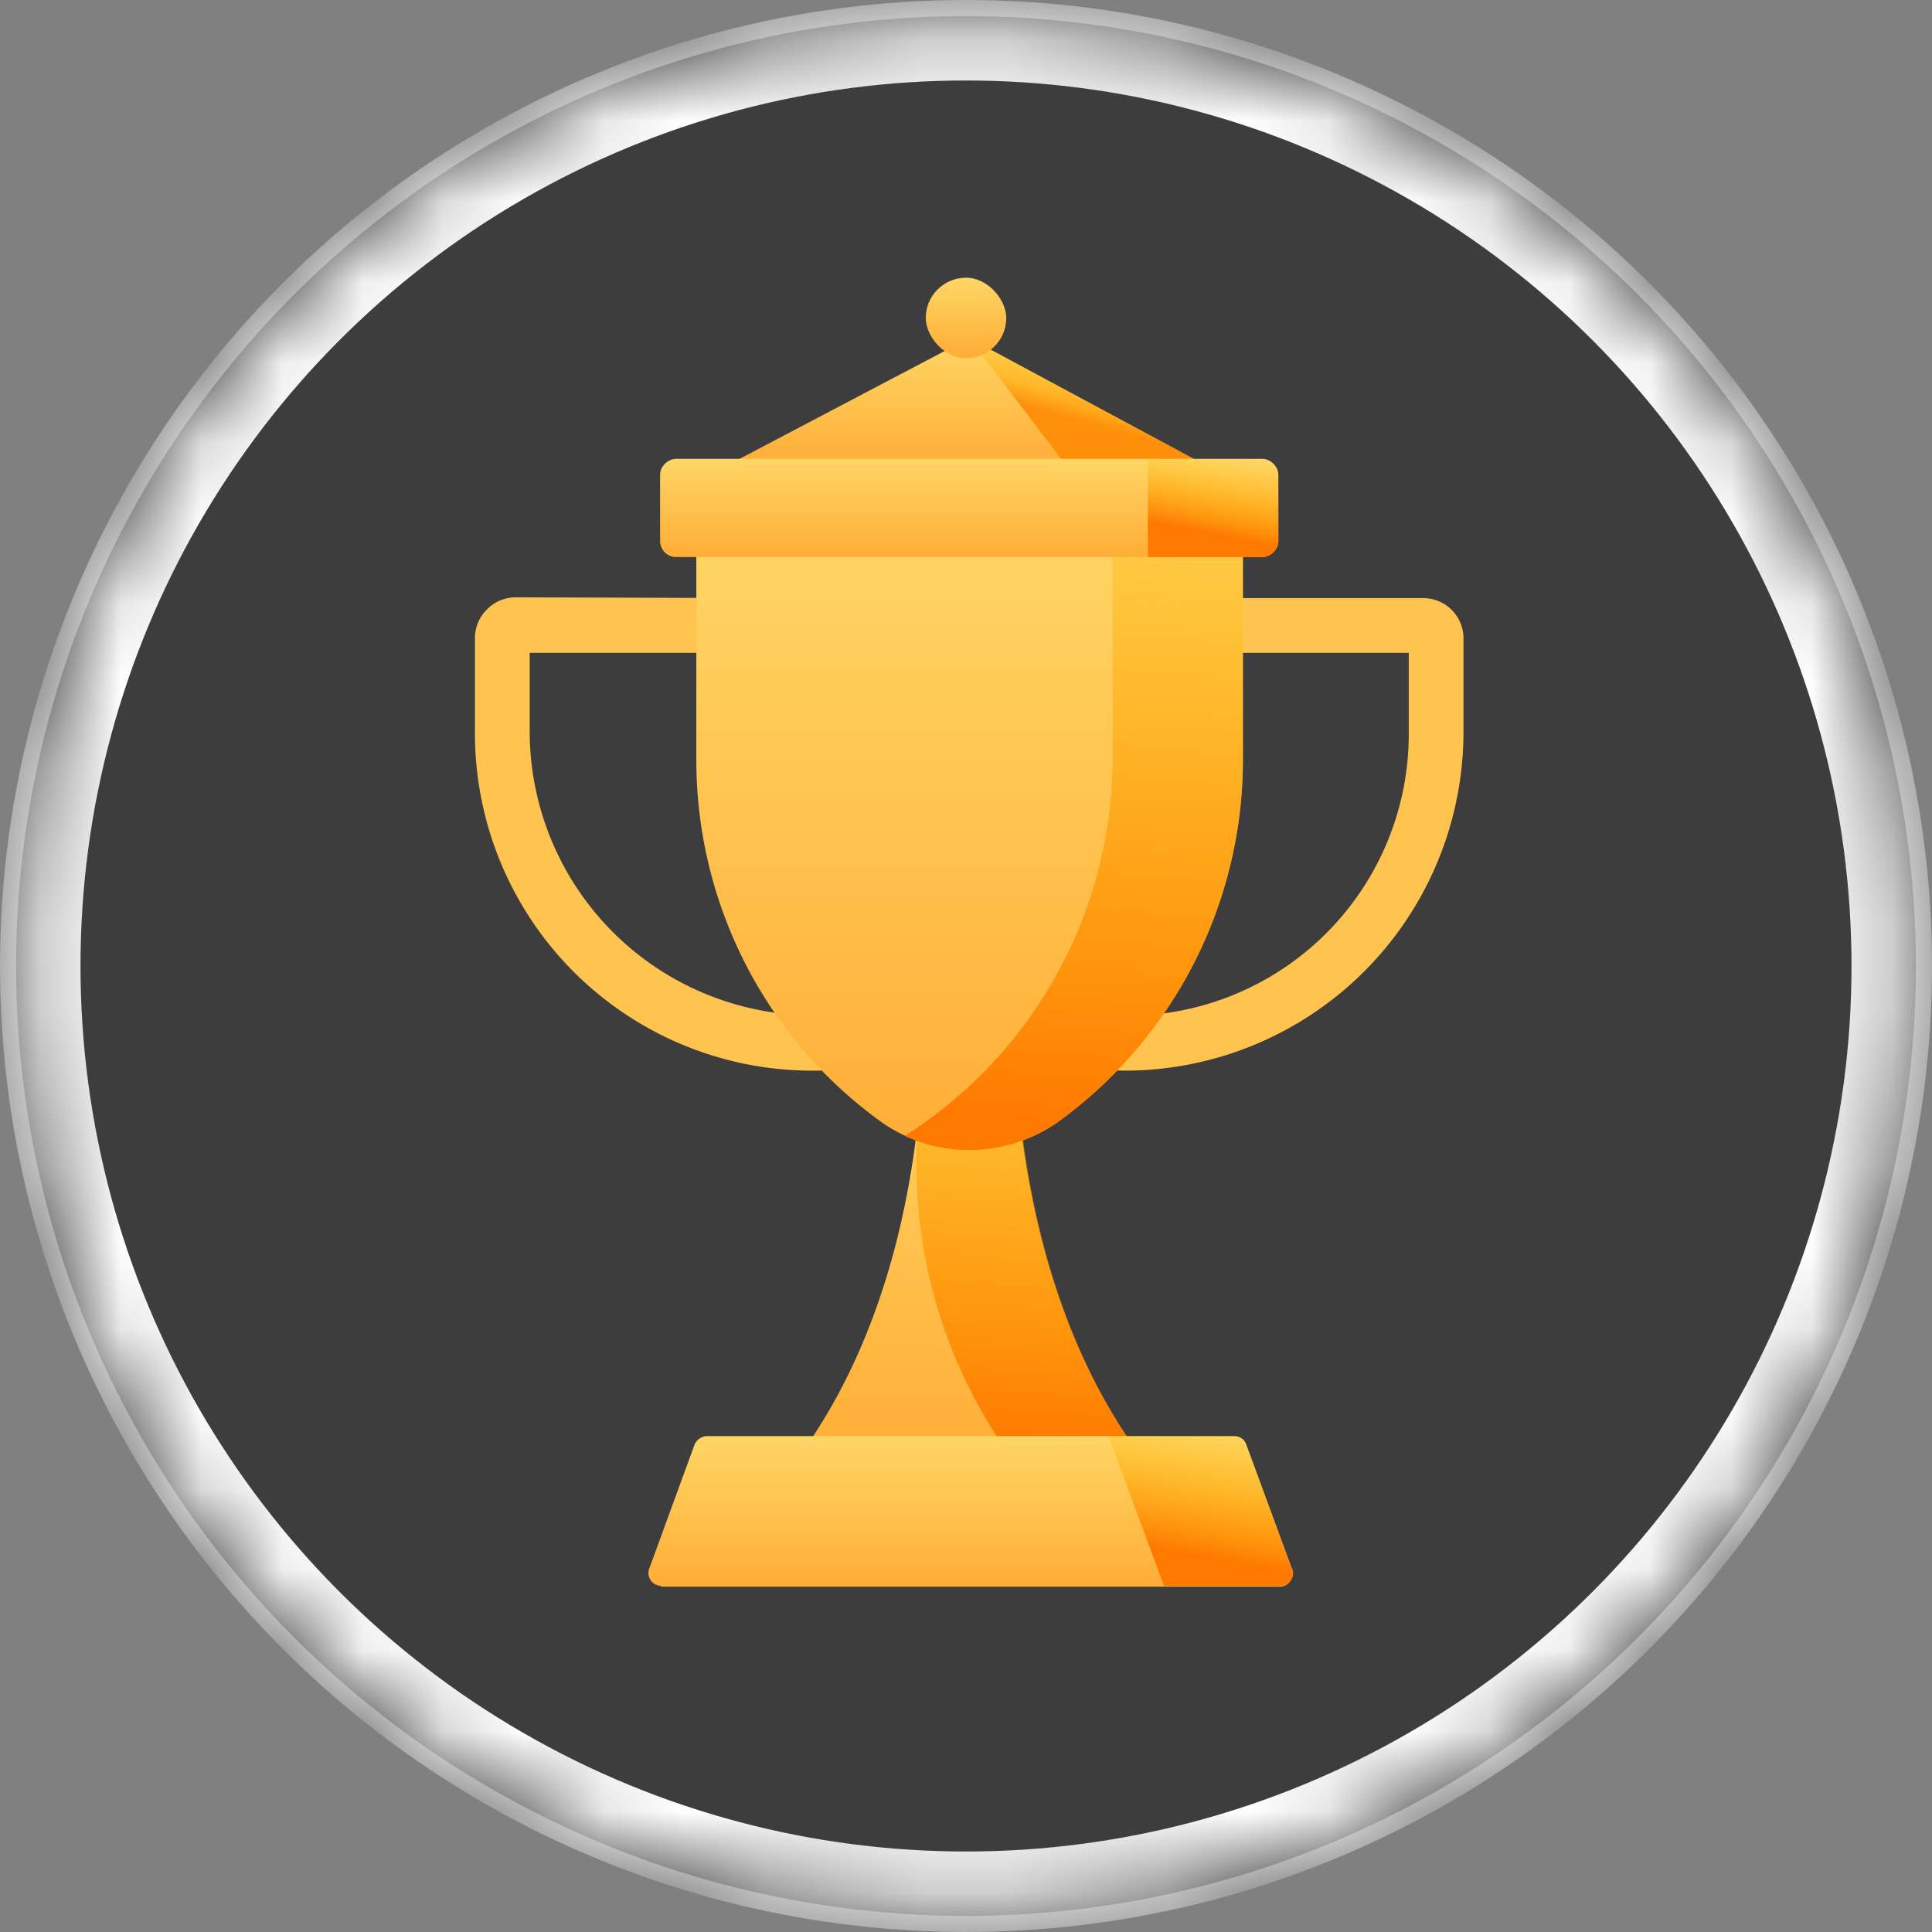 <svg xmlns="http://www.w3.org/2000/svg" xmlns:xlink="http://www.w3.org/1999/xlink" width="24" height="24"><rect width="100%" height="100%" fill="#808080" stroke="none"/><defs><linearGradient id="c" x1="50%" x2="50%" y1="0%" y2="100%"><stop offset="0%" stop-color="#FFD666"/><stop offset="100%" stop-color="#FFAD35"/></linearGradient><linearGradient id="d" x1="50%" x2="50%" y1="0%" y2="100%"><stop offset="0%" stop-color="#FFD666"/><stop offset="100%" stop-color="#FFAD35"/></linearGradient><linearGradient id="e" x1="66.33%" x2="45.59%" y1="23.79%" y2="63.17%"><stop offset="0%" stop-color="#FFC200" stop-opacity="0"/><stop offset="20.3%" stop-color="#FB0" stop-opacity=".2"/><stop offset="65.75%" stop-color="#FFA700" stop-opacity=".5"/><stop offset="100%" stop-color="#F80" stop-opacity=".85"/></linearGradient><linearGradient id="f" x1="54.15%" x2="48.88%" y1="-40.17%" y2="95.31%"><stop offset="0%" stop-color="#FFC200" stop-opacity="0"/><stop offset="20.3%" stop-color="#FB0" stop-opacity=".2"/><stop offset="49.9%" stop-color="#FFA700" stop-opacity=".5"/><stop offset="85.2%" stop-color="#F80" stop-opacity=".85"/><stop offset="100%" stop-color="#FF7800"/></linearGradient><linearGradient id="g" x1="50%" x2="50%" y1="0%" y2="100%"><stop offset="0%" stop-color="#FFD666"/><stop offset="100%" stop-color="#FFAD35"/></linearGradient><linearGradient id="h" x1="50%" x2="50%" y1="0%" y2="100%"><stop offset="0%" stop-color="#FFD666"/><stop offset="100%" stop-color="#FFAD35"/></linearGradient><linearGradient id="i" x1="54.7%" x2="48.73%" y1="-40.17%" y2="95.31%"><stop offset="0%" stop-color="#FFC200" stop-opacity="0"/><stop offset="20.3%" stop-color="#FB0" stop-opacity=".2"/><stop offset="49.9%" stop-color="#FFA700" stop-opacity=".5"/><stop offset="85.2%" stop-color="#F80" stop-opacity=".85"/><stop offset="100%" stop-color="#FF7800"/></linearGradient><linearGradient id="j" x1="50%" x2="50%" y1="0%" y2="100%"><stop offset="0%" stop-color="#FFD666"/><stop offset="100%" stop-color="#FFAD35"/></linearGradient><linearGradient id="k" x1="66.33%" x2="45.59%" y1="-1.39%" y2="75.83%"><stop offset="0%" stop-color="#FFC200" stop-opacity="0"/><stop offset="20.3%" stop-color="#FB0" stop-opacity=".2"/><stop offset="49.9%" stop-color="#FFA700" stop-opacity=".5"/><stop offset="85.2%" stop-color="#F80" stop-opacity=".85"/><stop offset="100%" stop-color="#FF7800"/></linearGradient><linearGradient id="l" x1="50%" x2="50%" y1="0%" y2="100%"><stop offset="0%" stop-color="#FFD666"/><stop offset="100%" stop-color="#FFAD35"/></linearGradient><linearGradient id="m" x1="66.33%" x2="45.59%" y1="-9.77%" y2="80.03%"><stop offset="0%" stop-color="#FFC200" stop-opacity="0"/><stop offset="20.3%" stop-color="#FB0" stop-opacity=".2"/><stop offset="49.9%" stop-color="#FFA700" stop-opacity=".5"/><stop offset="85.2%" stop-color="#F80" stop-opacity=".85"/><stop offset="100%" stop-color="#FF7800"/></linearGradient><circle id="a" cx="12" cy="12" r="11.8"/><circle id="n" cx="12" cy="12" r="11.8"/></defs><g fill="none" fill-rule="evenodd"><circle cx="12" cy="12" r="11.8" fill="#3D3D3D" fill-rule="nonzero"/><mask id="b" fill="#fff"><use xlink:href="#a"/></mask><g fill-rule="nonzero" mask="url(#b)"><g transform="translate(5.9 2.7)"><path fill="#FFC450" d="M4.2 10.6A4.19 4.19 0 0 1 0 6.4V5.22a.5.5 0 0 1 .15-.35.5.5 0 0 1 .35-.15l3.03.01a.34.34 0 0 1 0 .68H.68v.97a3.53 3.53 0 0 0 4.08 3.49l.1-.02a.34.34 0 0 1 .12.67l-.11.02c-.23.04-.45.06-.67.06m3.89 0a4.2 4.2 0 0 1-.67-.06l-.12-.02a.34.34 0 0 1 .12-.67l.1.02a3.5 3.5 0 0 0 4.08-3.49v-.97H8.76a.34.34 0 0 1 0-.68h3.02a.5.5 0 0 1 .5.5v1.15a4.21 4.21 0 0 1-4.2 4.22"/><path fill="url(#c)" d="m3.04 3.13 3.1-1.63 3.03 1.63z"/><path fill="url(#d)" d="M3.9 15.56h4.5C6.52 13.2 6.71 9.8 6.71 9.8H5.56s.2 3.41-1.67 5.77"/><path fill="url(#e)" d="M7.38 3.13h1.79L6.14 1.5z"/><path fill="url(#f)" d="M6.14 9.8h-.58s.03.52-.04 1.3a6.2 6.2 0 0 0 1.26 4.46H8.4C6.53 13.2 6.72 9.8 6.72 9.8h-.58Z"/><path fill="url(#g)" d="M2.75 3.75v2.99c0 1.77.84 3.43 2.26 4.47.67.5 1.6.5 2.27 0a5.56 5.56 0 0 0 2.26-4.47V3.75h-6.8Z"/><rect width="1" height="1" x="5.6" y=".75" fill="url(#h)" rx=".5"/><path fill="url(#i)" d="M7.92 3.75v2.99a5.56 5.56 0 0 1-2.58 4.67c.62.29 1.37.22 1.94-.2a5.56 5.56 0 0 0 2.26-4.47V3.75H7.92Z"/><path fill="url(#j)" d="M2.5 4.22a.2.2 0 0 1-.2-.2V3.2c0-.11.1-.2.2-.2h7.28c.1 0 .2.09.2.2v.82c0 .11-.1.2-.2.2H2.51Z"/><path fill="url(#k)" d="M9.78 3H8.36v1.22h1.42c.1 0 .2-.09.2-.2V3.2a.2.2 0 0 0-.2-.2"/><path fill="url(#l)" d="M2.31 17a.16.16 0 0 1-.15-.2l.57-1.56c.03-.06.09-.1.15-.1h6.55c.07 0 .13.04.15.1l.57 1.55c.04.1-.04.22-.15.22H2.31Z"/><path fill="url(#m)" d="m10.15 16.8-.57-1.56a.16.16 0 0 0-.15-.1H7.87L8.56 17H10c.11 0 .2-.11.15-.22"/></g></g><mask id="o" fill="#fff"><use xlink:href="#n"/></mask><circle cx="12" cy="12" r="11.5" stroke="#FFF" mask="url(#o)"/></g></svg>